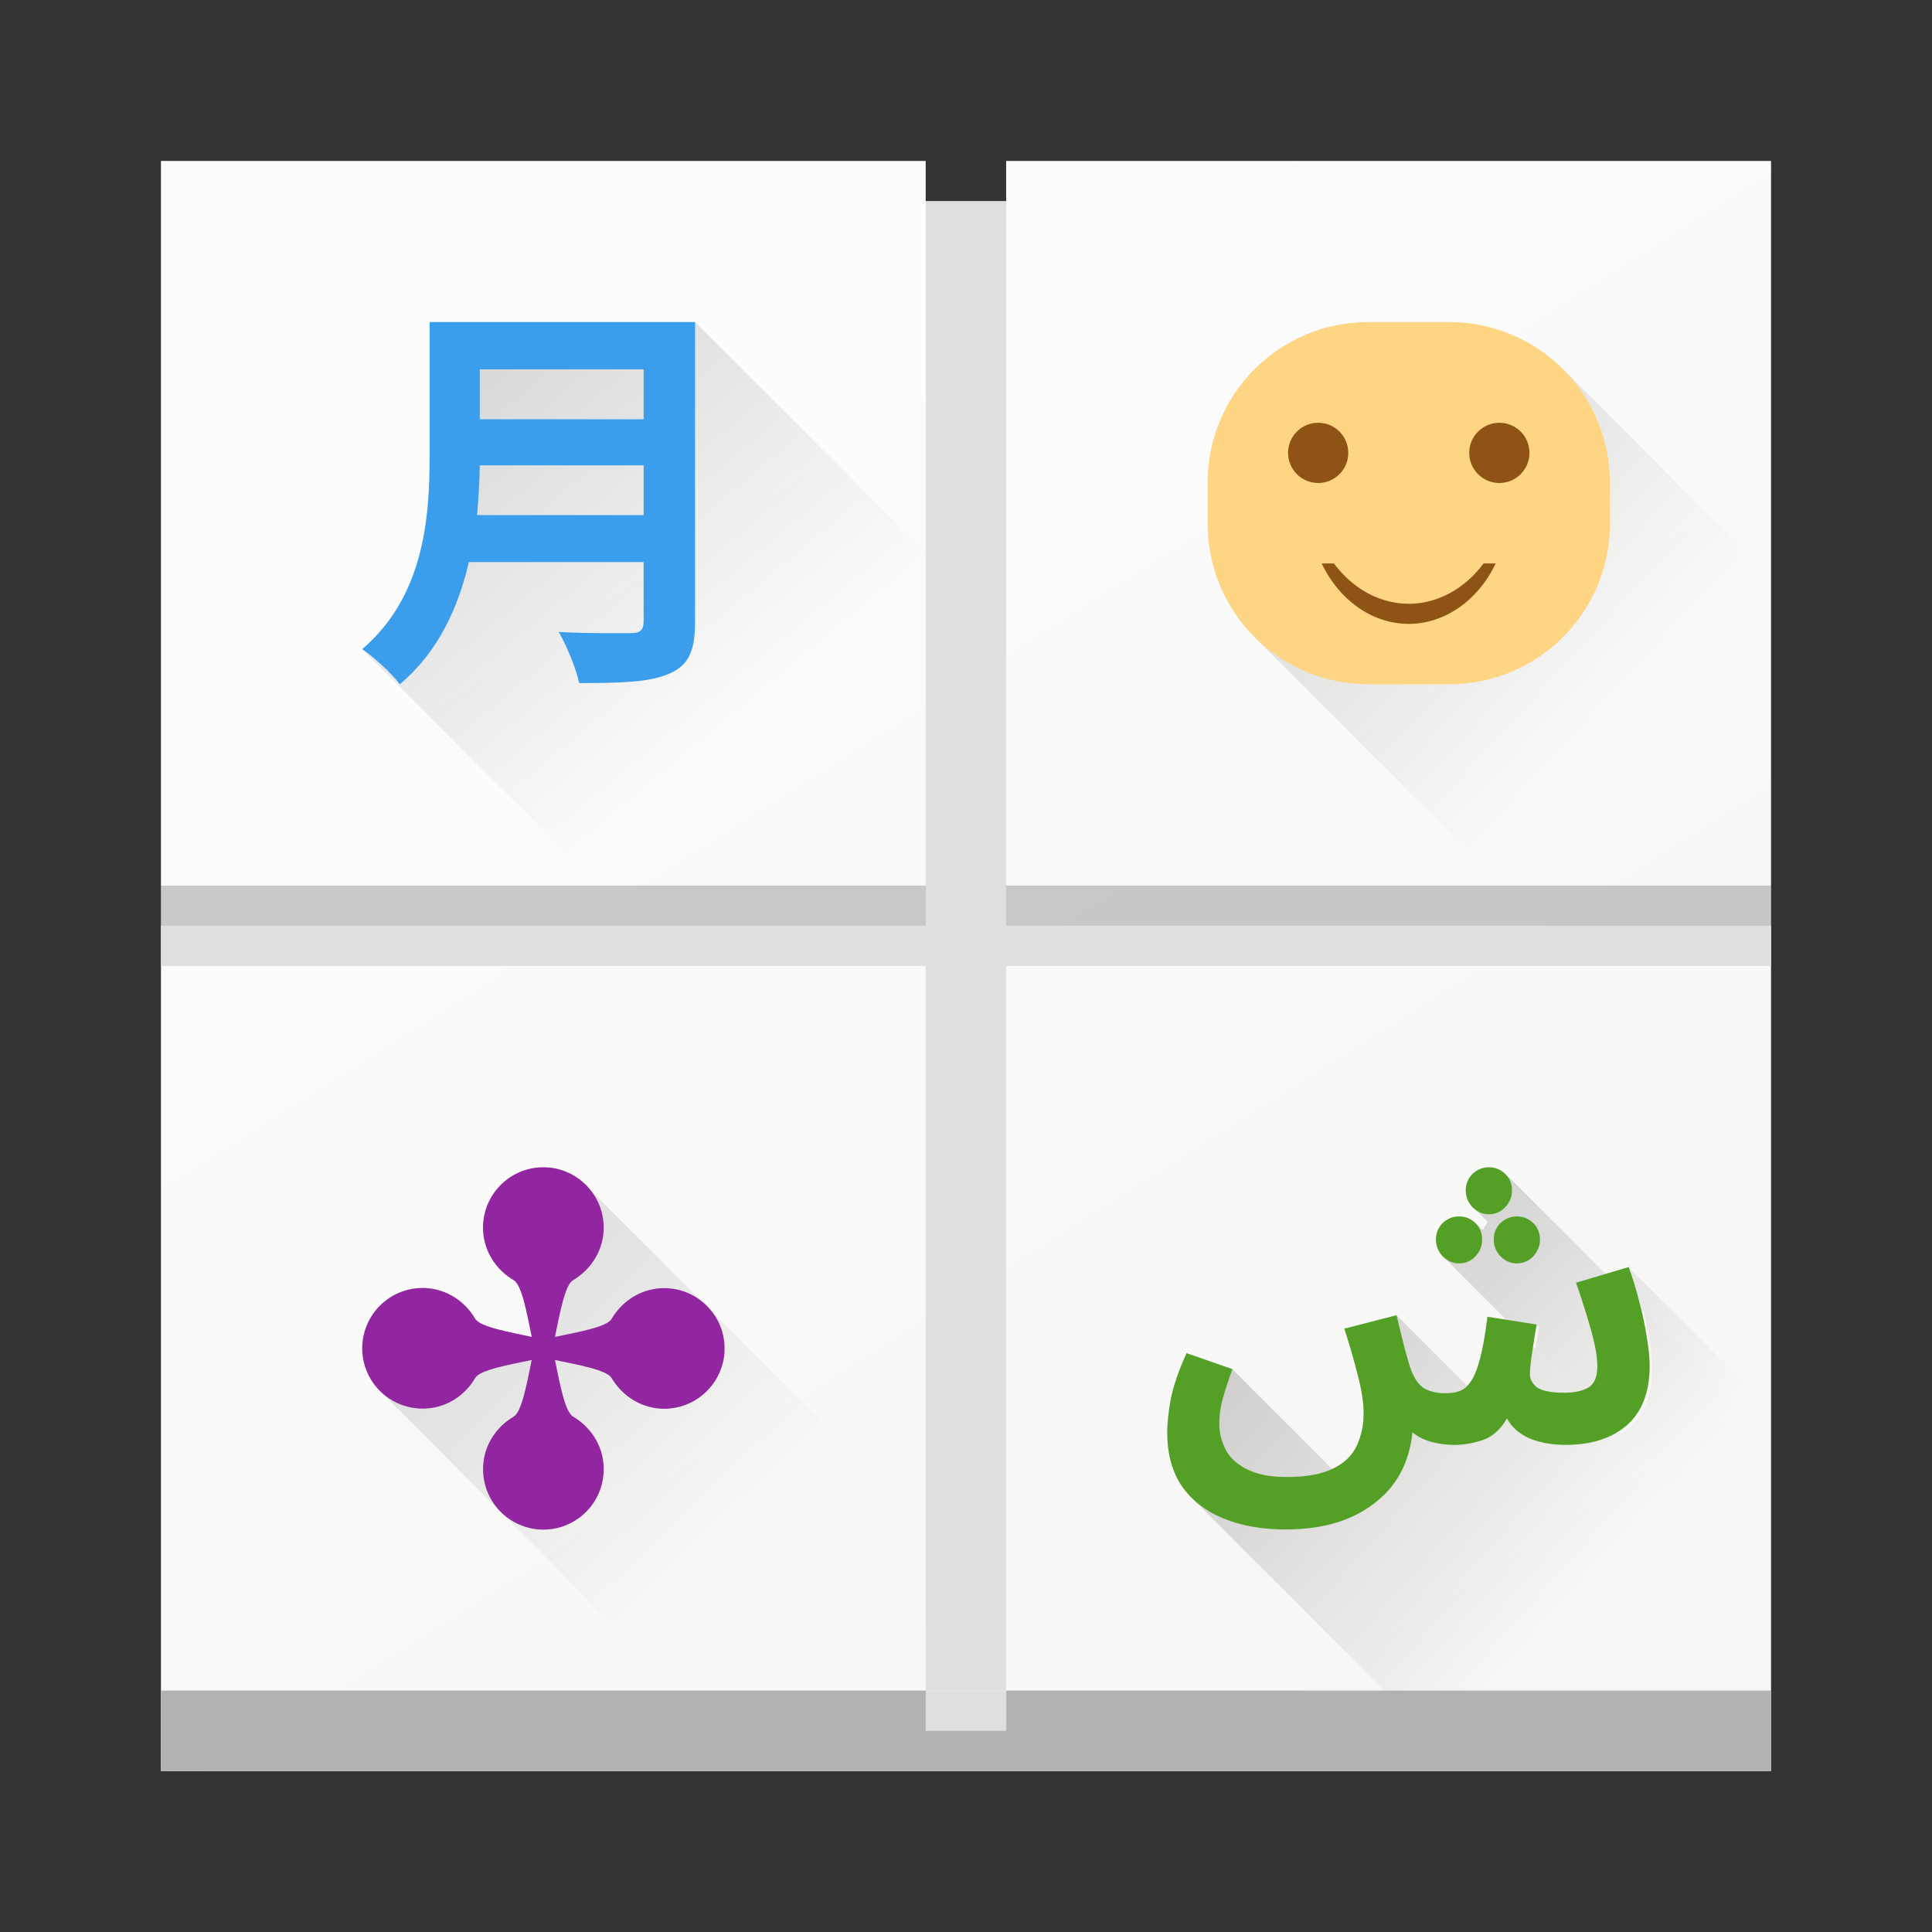 <?xml version="1.0" encoding="UTF-8" standalone="no"?>
<!-- Created with Inkscape (http://www.inkscape.org/) -->

<svg
   width="48"
   height="48"
   viewBox="0 0 12.7 12.7"
   version="1.1"
   id="svg1376"
   sodipodi:docname="gnome-characters.svg"
   inkscape:version="1.1.1 (3bf5ae0d25, 2021-09-20, custom)"
   xmlns:inkscape="http://www.inkscape.org/namespaces/inkscape"
   xmlns:sodipodi="http://sodipodi.sourceforge.net/DTD/sodipodi-0.dtd"
   xmlns:xlink="http://www.w3.org/1999/xlink"
   xmlns="http://www.w3.org/2000/svg"
   xmlns:svg="http://www.w3.org/2000/svg">
  <rect x="0" y="0" width="12.7" height="12.7" fill="#333333" stroke="none"/>
  <sodipodi:namedview
     id="namedview1378"
     pagecolor="#ffffff"
     bordercolor="#666666"
     borderopacity="1.0"
     inkscape:pageshadow="2"
     inkscape:pageopacity="0.0"
     inkscape:pagecheckerboard="true"
     inkscape:document-units="px"
     showgrid="false"
     units="px"
     height="48px"
     inkscape:zoom="12.123935"
     inkscape:cx="11.464925"
     inkscape:cy="31.796607"
     inkscape:window-width="1920"
     inkscape:window-height="1019"
     inkscape:window-x="0"
     inkscape:window-y="31"
     inkscape:window-maximized="1"
     inkscape:current-layer="svg1376" />
  <defs
     id="defs1373">
    <linearGradient
       inkscape:collect="always"
       id="linearGradient50891">
      <stop
         style="stop-color:#000000;stop-opacity:1;"
         offset="0"
         id="stop50887" />
      <stop
         style="stop-color:#000000;stop-opacity:0;"
         offset="1"
         id="stop50889" />
    </linearGradient>
    <linearGradient
       inkscape:collect="always"
       id="linearGradient1689">
      <stop
         style="stop-color:#fcfcfc;stop-opacity:1"
         offset="0"
         id="stop1685" />
      <stop
         style="stop-color:#f6f5f4;stop-opacity:1"
         offset="1"
         id="stop1687" />
    </linearGradient>
    <linearGradient
       inkscape:collect="always"
       xlink:href="#linearGradient1689"
       id="linearGradient1691"
       x1="5.292"
       y1="2.117"
       x2="11.642"
       y2="12.171"
       gradientUnits="userSpaceOnUse" />
    <linearGradient
       inkscape:collect="always"
       xlink:href="#linearGradient50891"
       id="linearGradient50893"
       x1="1.852"
       y1="1.852"
       x2="4.498"
       y2="5.027"
       gradientUnits="userSpaceOnUse" />
    <linearGradient
       inkscape:collect="always"
       xlink:href="#linearGradient50891"
       id="linearGradient52905"
       x1="7.718"
       y1="2.007"
       x2="10.583"
       y2="4.653"
       gradientUnits="userSpaceOnUse" />
    <linearGradient
       inkscape:collect="always"
       xlink:href="#linearGradient50891"
       id="linearGradient56315"
       x1="7.673"
       y1="8.663"
       x2="10.054"
       y2="10.779"
       gradientUnits="userSpaceOnUse" />
    <linearGradient
       inkscape:collect="always"
       xlink:href="#linearGradient50891"
       id="linearGradient56737"
       x1="33.842"
       y1="28.269"
       x2="42"
       y2="36.269"
       gradientUnits="userSpaceOnUse" />
    <linearGradient
       inkscape:collect="always"
       xlink:href="#linearGradient50891"
       id="linearGradient58353"
       x1="1.983"
       y1="6.79"
       x2="5.027"
       y2="9.965"
       gradientUnits="userSpaceOnUse" />
  </defs>
  <path
     id="rect1459"
     style="fill:url(#linearGradient1691);stroke-width:0.261"
     d="m 1.058,1.058 h 5.027 l 1e-7,0.265 h 0.529 l -2e-7,-0.265 H 11.642 V 11.642 H 1.058 Z"
     sodipodi:nodetypes="ccccccccc" />
  <rect
     style="fill:#dfdfdf;fill-opacity:1;stroke-width:0.187"
     id="rect2451"
     width="10.583"
     height="0.529"
     x="1.058"
     y="11.113" />
  <path
     id="rect2311"
     style="opacity:0.2;stroke-width:0.196"
     d="m 1.058,11.113 h 5.027 v 0.265 H 6.615 V 11.113 h 5.027 v 0.529 H 1.058 Z"
     sodipodi:nodetypes="ccccccccc" />
  <rect
     style="fill:#dfdfdf;fill-opacity:1;stroke-width:0.059"
     id="rect2591"
     width="0.529"
     height="9.79"
     x="6.085"
     y="1.323" />
  <path
     id="rect2695"
     style="fill:#dfdfdf;stroke-width:0.062"
     d="M 1.058,6.085 H 6.085 V 5.821 H 6.615 V 6.085 H 11.642 V 6.35 H 1.058 Z"
     sodipodi:nodetypes="ccccccccc" />
  <path
     id="rect3184"
     style="opacity:0.2;fill:#000000;fill-opacity:1;stroke-width:0.214"
     d="M 1.058,5.821 V 6.085 H 6.085 V 5.821 Z m 5.556,0 V 6.085 H 11.642 V 5.821 Z"
     sodipodi:nodetypes="cccccccccc" />
  <path
     id="rect49980"
     style="opacity:0.2;fill:url(#linearGradient50893);fill-opacity:1;stroke-width:0.265"
     d="m 4.569,2.117 1.516,1.516 V 5.821 L 3.935,5.821 2.381,4.267 2.78,4.12 2.944,3.468 3.044,2.278 Z"
     sodipodi:nodetypes="ccccccccc" />
  <path
     d="M 3.136,3.386 C 3.146,3.274 3.152,3.161 3.154,3.059 H 4.231 V 3.386 Z M 4.231,2.428 V 2.756 H 3.154 V 2.428 Z M 4.569,2.117 H 2.824 v 0.883 c 0,0.408 -0.038,0.921 -0.443,1.267 0.07,0.046 0.199,0.164 0.247,0.231 0.25,-0.209 0.384,-0.502 0.454,-0.803 h 1.149 v 0.389 c 0,0.056 -0.021,0.078 -0.086,0.078 -0.059,0 -0.285,0.003 -0.472,-0.008 0.051,0.089 0.115,0.242 0.134,0.336 0.277,0 0.464,-0.005 0.593,-0.062 C 4.524,4.374 4.569,4.283 4.569,4.09 Z"
     style="font-weight:bold;font-size:2.685px;line-height:1.25;-inkscape-font-specification:'sans-serif Bold';fill:#3a9eec;fill-opacity:1;stroke-width:0.201"
     id="path28626" />
  <path
     id="path51566"
     style="opacity:0.2;fill:url(#linearGradient52905);fill-opacity:1;stroke-width:0.5"
     d="M 8.247,4.188 9.88,5.821 H 11.642 V 3.794 L 10.274,2.426 10.179,3.231 9.907,3.905 8.998,4.214 Z"
     sodipodi:nodetypes="ccccccccc" />
  <path
     id="rect4152"
     style="fill:#fdd583;stroke-width:0.5"
     d="m 8.996,2.117 h 0.529 c 0.586,0 1.058,0.472 1.058,1.058 v 0.265 c 0,0.586 -0.472,1.058 -1.058,1.058 H 8.996 C 8.41,4.498 7.938,4.026 7.938,3.44 v -0.265 c 0,-0.586 0.472,-1.058 1.058,-1.058 z" />
  <circle
     cx="8.665"
     cy="2.977"
     style="fill:#8f5315;stroke-width:0.5"
     id="path4184"
     r="0.198" />
  <circle
     cx="9.856"
     cy="2.977"
     style="fill:#8f5315;stroke-width:0.5"
     r="0.198"
     id="circle4186" />
  <path
     style="fill:#8f5315;stroke-width:0.132"
     id="path4229"
     d="M 8.688,3.704 A 0.661,0.794 0 0 0 9.26,4.101 0.661,0.794 0 0 0 9.832,3.704 H 9.752 A 0.661,0.794 0 0 1 9.26,3.969 0.661,0.794 0 0 1 8.769,3.704 Z" />
  <path
     id="path53465"
     style="font-weight:bold;font-size:3.175px;-inkscape-font-specification:'Noto Sans Arabic Bold';opacity:0.2;fill:url(#linearGradient56737);fill-opacity:1;stroke-width:0.204"
     d="m 37.398,29.166 0.009,0.227 -0.166,0.416 -0.408,0.176 -0.25,0.006 0.32,0.32 -0.123,0.201 -0.123,-0.123 0.015,0.381 -0.188,0.361 -0.32,0.105 -0.324,-0.023 1.574,1.574 0.76,0.121 c -0.03,0.175 -0.06,0.358 -0.09,0.549 l 1.113,1.113 h 0.002 c 0.1,-0.022 0.188,-0.054 0.262,-0.098 0.148,-0.086 0.223,-0.262 0.223,-0.527 0,-0.235 -0.053,-0.538 -0.158,-0.908 -0.105,-0.37 -0.227,-0.759 -0.369,-1.166 l 0.729,-0.217 z m 3.379,3.379 c 0.054,0.223 0.098,0.442 0.131,0.658 0.049,0.278 0.074,0.523 0.074,0.732 0,0.654 -0.19,1.145 -0.566,1.473 -0.068,0.059 -0.14,0.113 -0.217,0.162 L 44,39.371 v -3.604 z"
     sodipodi:nodetypes="cccccccccccccccccssscccccsscccc"
     transform="scale(0.265)" />
  <path
     id="path55462"
     style="font-weight:bold;font-size:3.175px;-inkscape-font-specification:'Noto Sans Arabic Bold';opacity:0.2;fill:url(#linearGradient56315);fill-opacity:1;stroke-width:0.054"
     d="m 10.706,8.33 -0.152,0.045 -0.01,0.003 0.246,0.233 0.853,0.853 V 9.266 Z M 9.18,8.645 8.837,8.734 c 0.038,0.114 0.068,0.219 0.09,0.314 0.025,0.095 0.037,0.175 0.037,0.242 0,0.077 -0.015,0.147 -0.044,0.211 -0.029,0.065 -0.081,0.117 -0.155,0.155 -0.002,0.001 -0.005,0.001 -0.007,0.002 L 8.102,9.001 7.8,8.896 c -0.054,0.119 -0.089,0.222 -0.105,0.309 -0.015,0.085 -0.022,0.156 -0.022,0.213 0,0.139 0.032,0.256 0.096,0.35 0.02,0.028 0.041,0.054 0.066,0.079 L 9.1,11.113 H 11.642 V 10.417 L 10.636,9.411 10.372,9.147 h -5.16e-4 L 10.077,8.852 c 0.008,-0.05 0.016,-0.099 0.024,-0.145 L 9.9,8.675 9.777,8.655 c -0.015,0.118 -0.031,0.21 -0.049,0.277 -0.018,0.067 -0.038,0.117 -0.061,0.149 -0.007,0.011 -0.016,0.019 -0.024,0.027 z" />
  <path
     d="m 8.45,10.054 c -0.157,0 -0.293,-0.025 -0.409,-0.073 C 7.924,9.933 7.834,9.862 7.768,9.768 7.705,9.673 7.673,9.556 7.673,9.417 c 0,-0.057 0.007,-0.128 0.022,-0.213 0.016,-0.087 0.051,-0.189 0.105,-0.309 l 0.301,0.105 c -0.028,0.077 -0.049,0.143 -0.064,0.198 -0.015,0.054 -0.022,0.107 -0.022,0.159 0,0.064 0.015,0.122 0.044,0.176 0.029,0.054 0.077,0.096 0.142,0.127 0.065,0.033 0.151,0.049 0.257,0.049 0.131,0 0.233,-0.019 0.306,-0.056 C 8.839,9.617 8.89,9.566 8.92,9.501 8.949,9.437 8.964,9.367 8.964,9.29 8.964,9.223 8.952,9.142 8.927,9.047 8.904,8.953 8.874,8.848 8.837,8.734 l 0.343,-0.088 c 0.023,0.095 0.041,0.168 0.054,0.22 0.015,0.052 0.026,0.091 0.034,0.118 0.025,0.073 0.057,0.122 0.098,0.145 0.041,0.021 0.089,0.031 0.145,0.029 0.031,0 0.06,-0.005 0.086,-0.015 0.026,-0.01 0.05,-0.03 0.071,-0.061 0.023,-0.033 0.043,-0.082 0.061,-0.149 0.018,-0.067 0.034,-0.159 0.049,-0.277 l 0.323,0.051 c -0.01,0.057 -0.02,0.118 -0.029,0.181 -0.01,0.064 -0.015,0.113 -0.015,0.147 0,0.031 0.015,0.059 0.044,0.083 0.031,0.024 0.091,0.037 0.181,0.037 0.067,0 0.12,-0.011 0.159,-0.034 0.039,-0.023 0.059,-0.069 0.059,-0.14 0,-0.062 -0.014,-0.142 -0.042,-0.24 -0.028,-0.098 -0.06,-0.201 -0.098,-0.309 L 10.706,8.329 c 0.026,0.07 0.049,0.145 0.069,0.225 0.021,0.078 0.038,0.155 0.049,0.23 0.013,0.073 0.02,0.138 0.02,0.194 0,0.173 -0.05,0.303 -0.149,0.39 -0.1,0.087 -0.234,0.13 -0.404,0.13 -0.091,0 -0.171,-0.015 -0.24,-0.044 -0.067,-0.031 -0.115,-0.074 -0.145,-0.13 -0.042,0.073 -0.096,0.121 -0.159,0.142 -0.062,0.021 -0.125,0.032 -0.189,0.032 -0.052,0 -0.102,-0.007 -0.149,-0.02 C 9.36,9.465 9.319,9.444 9.285,9.415 9.264,9.617 9.179,9.774 9.03,9.885 8.883,9.998 8.69,10.054 8.45,10.054 Z M 9.787,7.982 C 9.746,7.982 9.71,7.966 9.679,7.935 9.65,7.904 9.635,7.867 9.635,7.825 c 0,-0.042 0.015,-0.078 0.044,-0.108 0.031,-0.029 0.067,-0.044 0.108,-0.044 0.042,0 0.078,0.015 0.108,0.044 0.029,0.029 0.044,0.065 0.044,0.108 0,0.042 -0.015,0.079 -0.044,0.11 C 9.866,7.966 9.83,7.982 9.787,7.982 Z M 9.591,8.305 c -0.041,0 -0.077,-0.016 -0.108,-0.047 -0.029,-0.031 -0.044,-0.068 -0.044,-0.11 0,-0.042 0.015,-0.078 0.044,-0.108 0.031,-0.029 0.067,-0.044 0.108,-0.044 0.042,0 0.078,0.015 0.108,0.044 0.029,0.029 0.044,0.065 0.044,0.108 0,0.042 -0.015,0.079 -0.044,0.11 -0.029,0.031 -0.065,0.047 -0.108,0.047 z m 0.38,0 c -0.041,0 -0.077,-0.016 -0.108,-0.047 -0.029,-0.031 -0.044,-0.068 -0.044,-0.11 0,-0.042 0.015,-0.078 0.044,-0.108 0.031,-0.029 0.067,-0.044 0.108,-0.044 0.042,0 0.078,0.015 0.108,0.044 0.029,0.029 0.044,0.065 0.044,0.108 0,0.042 -0.015,0.079 -0.044,0.11 -0.029,0.031 -0.065,0.047 -0.108,0.047 z"
     style="font-weight:bold;font-size:3.175px;-inkscape-font-specification:'Noto Sans Arabic Bold';fill:#54a026;fill-opacity:1;stroke-width:0.204"
     id="path45942"
     sodipodi:nodetypes="sccsccccsscsscscccccccsccccsscssssccccssscccscccssscscsssssscscsssssscscsssss" />
  <path
     id="rect57559"
     style="opacity:0.2;stroke-width:0.494;fill-opacity:1;fill:url(#linearGradient58353)"
     d="m 2.512,9.157 0.983,-0.37 0.322,-1.027 2.268,2.268 0,1.085 H 4.459 Z"
     sodipodi:nodetypes="ccccccc" />
  <path
     id="path47195"
     style="fill:#9126a0;fill-opacity:1;stroke-width:0.215"
     d="m 3.562,7.673 c -0.214,0.005 -0.387,0.181 -0.387,0.397 0,0.003 -8.63e-5,0.007 0,0.011 7.58e-5,0.003 3.836e-4,0.005 5.159e-4,0.008 3.6e-5,8.996e-4 -4.07e-5,0.002 0,0.003 0.008,0.139 0.088,0.257 0.202,0.324 0.053,0.031 0.086,0.218 0.118,0.372 C 3.342,8.755 3.155,8.722 3.124,8.669 3.057,8.555 2.939,8.475 2.8,8.467 c -9.208e-4,-4.07e-5 -0.002,3.6e-5 -0.003,0 -0.003,-1.323e-4 -0.005,-4.498e-4 -0.008,-5.292e-4 -0.004,-7.38e-5 -0.007,1.25e-5 -0.011,1.25e-5 -0.216,0 -0.391,0.172 -0.397,0.387 -8.64e-5,0.003 0,0.007 0,0.01 0,0.031 0.004,0.061 0.01,0.089 0.041,0.176 0.198,0.307 0.387,0.307 0.004,0 0.007,9.71e-5 0.011,0 0.003,-7.94e-5 0.005,-3.969e-4 0.008,-5.292e-4 8.705e-4,-4.23e-5 0.002,4.79e-5 0.003,0 C 2.939,9.252 3.057,9.172 3.124,9.058 3.155,9.005 3.342,8.972 3.495,8.94 3.464,9.093 3.43,9.28 3.377,9.312 3.264,9.378 3.183,9.497 3.176,9.636 c -4.07e-5,9.26e-4 3.6e-5,0.002 0,0.003 -1.323e-4,0.003 -4.419e-4,0.005 -5.159e-4,0.008 -8.64e-5,0.004 0,0.007 0,0.011 0,0.216 0.172,0.391 0.387,0.397 0.003,8.7e-5 0.007,0 0.01,0 0.031,0 0.061,-0.004 0.089,-0.01 0.176,-0.041 0.307,-0.198 0.307,-0.387 0,-0.004 9.71e-5,-0.007 0,-0.011 -7.94e-5,-0.003 -3.969e-4,-0.005 -5.292e-4,-0.008 -4.23e-5,-8.731e-4 4.79e-5,-0.002 0,-0.003 C 3.961,9.497 3.88,9.378 3.767,9.312 3.713,9.28 3.68,9.093 3.648,8.94 c 0.153,0.032 0.34,0.065 0.372,0.118 0.067,0.113 0.185,0.194 0.324,0.202 8.731e-4,4.79e-5 0.002,-4.23e-5 0.003,0 0.003,1.154e-4 0.005,4.498e-4 0.008,5.292e-4 0.004,9.71e-5 0.007,0 0.011,0 0.188,0 0.346,-0.131 0.387,-0.307 0.007,-0.029 0.01,-0.059 0.01,-0.089 0,-0.003 8.66e-5,-0.007 0,-0.01 -0.005,-0.214 -0.181,-0.387 -0.397,-0.387 -0.003,0 -0.007,-8.63e-5 -0.011,0 -0.003,7.56e-5 -0.005,3.968e-4 -0.008,5.291e-4 -8.996e-4,3.6e-5 -0.002,-4.07e-5 -0.003,0 -0.139,0.008 -0.257,0.088 -0.324,0.202 -0.031,0.053 -0.218,0.086 -0.372,0.118 0.032,-0.153 0.065,-0.34 0.118,-0.372 0.113,-0.067 0.194,-0.185 0.202,-0.324 4.79e-5,-8.731e-4 -4.23e-5,-0.002 0,-0.003 1.154e-4,-0.003 4.498e-4,-0.005 5.292e-4,-0.008 9.71e-5,-0.004 0,-0.007 0,-0.011 0,-0.188 -0.131,-0.346 -0.307,-0.387 -0.029,-0.007 -0.059,-0.01 -0.089,-0.01 -0.003,0 -0.007,-8.65e-5 -0.01,0 z" />
</svg>
